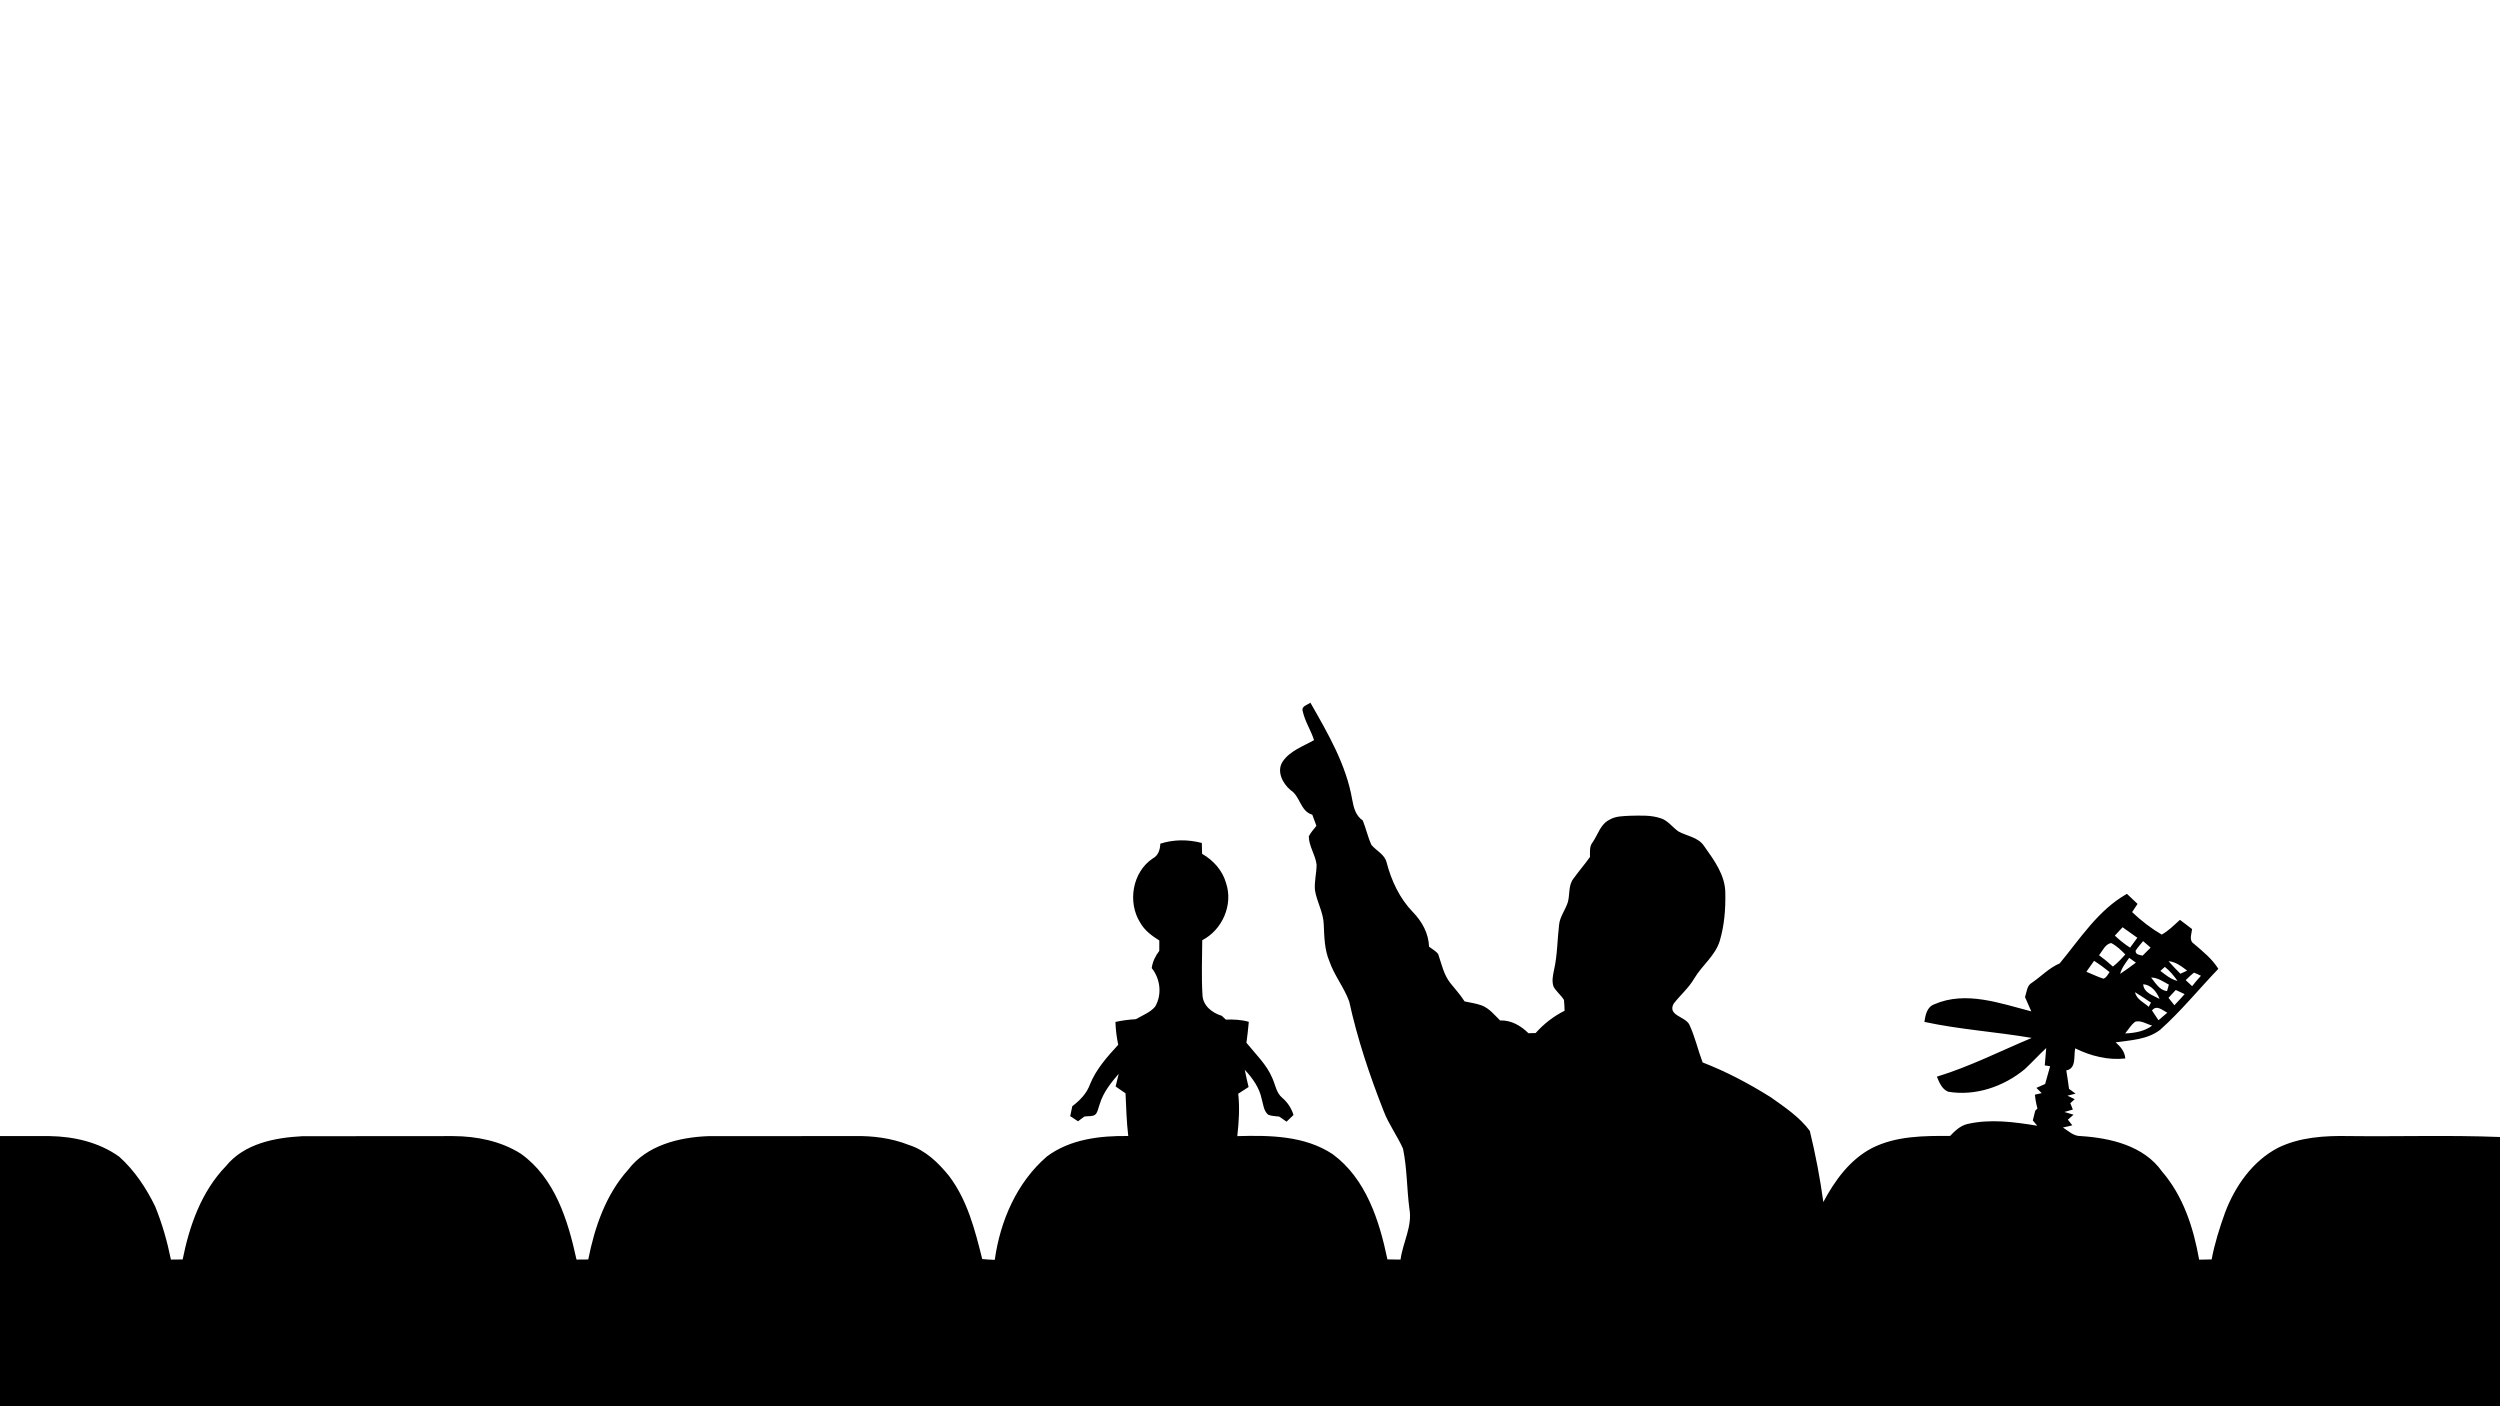 <?xml version="1.0" encoding="UTF-8" ?>
<!DOCTYPE svg PUBLIC "-//W3C//DTD SVG 1.1//EN" "http://www.w3.org/Graphics/SVG/1.1/DTD/svg11.dtd">
<svg width="960pt" height="540pt" viewBox="0 0 960 540" version="1.1" xmlns="http://www.w3.org/2000/svg">
<g id="#000000ff">
<path fill="#000000" opacity="1.00" d=" M 500.23 273.04 C 499.68 271.10 502.08 270.72 503.19 269.83 C 509.90 281.61 516.97 293.62 519.27 307.18 C 519.81 310.12 520.61 313.30 523.29 315.03 C 524.56 318.12 525.23 321.43 526.64 324.47 C 528.53 326.71 531.69 328.07 532.45 331.14 C 534.29 338.23 537.49 345.07 542.66 350.36 C 546.11 353.96 548.58 358.42 548.75 363.51 C 549.92 364.44 551.35 365.15 552.26 366.37 C 553.56 370.13 554.36 374.19 556.86 377.41 C 558.74 379.76 560.78 381.99 562.40 384.54 C 564.59 385.02 566.85 385.31 568.98 386.09 C 571.90 387.19 573.86 389.74 576.03 391.85 C 580.30 391.70 583.98 393.85 586.93 396.76 C 587.61 396.74 588.99 396.71 589.68 396.69 C 592.82 393.17 596.57 390.24 600.80 388.13 C 600.74 386.74 600.74 385.34 600.56 383.97 C 599.42 382.13 597.65 380.79 596.58 378.91 C 595.81 376.81 596.33 374.56 596.75 372.45 C 598.06 366.72 598.00 360.81 598.70 355.00 C 599.06 351.85 601.18 349.31 602.08 346.33 C 602.87 343.35 602.21 339.89 604.24 337.34 C 606.27 334.53 608.53 331.91 610.55 329.09 C 610.60 327.18 610.25 325.07 611.55 323.47 C 613.61 320.54 614.53 316.51 617.98 314.82 C 620.35 313.34 623.24 313.41 625.94 313.25 C 629.86 313.19 633.92 312.93 637.70 314.21 C 640.52 315.07 642.19 317.70 644.56 319.30 C 647.81 321.07 652.03 321.48 654.28 324.75 C 658.11 330.18 662.52 335.99 662.52 342.95 C 662.64 349.06 662.16 355.25 660.44 361.13 C 658.76 366.93 653.62 370.62 650.64 375.66 C 648.51 379.35 645.22 382.12 642.65 385.46 C 640.32 389.94 646.99 390.32 648.64 393.32 C 650.87 398.00 651.97 403.12 653.80 407.97 C 662.94 411.51 671.62 416.11 679.91 421.30 C 685.30 425.13 691.00 428.90 694.97 434.27 C 697.16 443.25 698.90 452.40 700.16 461.58 C 704.57 453.30 710.36 445.27 718.88 440.84 C 728.11 436.18 738.74 436.15 748.83 436.20 C 750.70 434.27 752.73 432.27 755.44 431.63 C 764.29 429.58 773.46 430.84 782.31 432.28 C 781.88 431.77 781.03 430.75 780.60 430.24 C 780.91 429.00 781.22 427.75 781.53 426.51 C 781.74 426.30 782.17 425.88 782.38 425.67 C 781.90 423.92 781.57 422.15 781.41 420.36 C 782.06 420.21 783.36 419.90 784.01 419.75 C 783.50 419.25 782.48 418.25 781.97 417.75 C 783.08 417.25 784.20 416.74 785.33 416.25 C 785.47 415.75 785.75 414.75 785.89 414.26 C 786.37 412.65 786.80 411.04 787.25 409.44 C 786.74 409.36 785.71 409.19 785.19 409.11 C 785.39 406.89 785.57 404.67 785.75 402.45 C 782.92 405.08 780.33 407.94 777.51 410.56 C 769.43 417.25 758.57 420.99 748.09 419.22 C 745.67 418.22 744.69 415.66 743.76 413.44 C 756.35 409.60 768.09 403.62 780.19 398.56 C 766.49 396.22 752.56 395.34 738.96 392.41 C 739.37 389.79 739.92 386.66 742.79 385.64 C 754.89 380.38 768.03 385.27 780.02 388.37 C 779.22 386.53 778.42 384.70 777.60 382.88 C 778.28 380.98 778.27 378.47 780.25 377.37 C 783.85 374.92 786.85 371.67 790.92 369.94 C 798.79 360.43 805.71 349.46 816.74 343.23 C 818.09 344.53 819.44 345.82 820.82 347.10 C 820.11 348.14 819.42 349.19 818.73 350.24 C 822.17 353.53 825.98 356.46 830.09 358.88 C 832.75 357.44 834.87 355.22 837.10 353.22 C 838.65 354.39 840.20 355.57 841.75 356.76 C 841.61 358.67 840.43 361.09 842.45 362.40 C 845.85 365.33 849.43 368.15 851.84 372.03 C 844.37 379.82 837.55 388.25 829.49 395.45 C 824.64 399.20 818.23 399.43 812.42 400.25 C 814.27 401.91 815.94 403.84 816.12 406.45 C 809.46 407.20 802.82 405.49 796.87 402.57 C 796.24 405.47 797.43 410.32 793.46 411.03 C 793.82 413.38 794.22 415.74 794.50 418.11 C 795.33 418.72 796.17 419.34 797.02 419.96 C 796.24 420.15 794.68 420.54 793.90 420.74 C 794.82 421.18 795.75 421.63 796.69 422.09 C 796.27 422.47 795.42 423.24 795.00 423.62 C 795.25 424.23 795.73 425.45 795.97 426.06 C 794.88 426.36 793.80 426.68 792.74 427.00 C 793.89 427.34 795.06 427.69 796.24 428.05 C 795.69 428.52 794.61 429.47 794.06 429.95 C 794.49 430.50 795.34 431.59 795.77 432.13 C 794.52 432.40 793.37 432.69 792.17 432.96 C 794.28 434.33 796.28 436.32 799.00 436.25 C 810.39 436.98 823.25 439.95 830.21 449.85 C 838.42 459.35 842.32 471.55 844.47 483.71 C 846.06 483.67 847.66 483.64 849.27 483.62 C 850.43 477.45 852.33 471.46 854.45 465.57 C 858.29 455.45 864.94 445.92 874.70 440.78 C 883.10 436.65 892.72 436.06 901.94 436.25 C 921.29 436.48 940.66 435.84 960.00 436.61 L 960.00 540.00 L 0.00 540.00 L 0.00 436.26 C 6.35 436.28 12.70 436.22 19.05 436.26 C 28.43 436.40 38.08 438.64 45.79 444.18 C 51.70 449.48 56.17 456.24 59.62 463.35 C 62.28 469.91 64.23 476.74 65.63 483.68 C 67.13 483.66 68.64 483.64 70.14 483.63 C 72.75 470.61 77.35 457.52 86.76 447.79 C 93.75 439.16 105.46 436.86 115.99 436.31 C 135.32 436.23 154.66 436.33 174.00 436.26 C 182.98 436.30 192.29 438.14 199.96 443.00 C 213.12 452.33 218.11 468.66 221.38 483.68 C 222.88 483.66 224.38 483.65 225.89 483.64 C 228.36 471.21 232.62 458.73 241.23 449.15 C 248.37 439.77 260.75 436.71 271.99 436.28 C 290.65 436.23 309.32 436.31 327.98 436.25 C 335.12 436.11 342.35 437.02 349.02 439.67 C 355.38 441.68 360.32 446.49 364.43 451.56 C 371.48 460.85 374.41 472.36 377.17 483.47 C 378.76 483.67 380.38 483.70 381.99 483.78 C 384.08 468.83 390.44 454.06 402.04 444.06 C 410.92 437.43 422.48 436.07 433.25 436.23 C 432.59 430.79 432.47 425.30 432.20 419.83 C 430.92 418.96 429.66 418.08 428.40 417.21 C 428.80 415.57 429.21 413.95 429.59 412.32 C 426.61 415.78 423.63 419.50 422.31 423.94 C 421.80 425.21 421.65 426.66 420.82 427.78 C 419.67 428.96 417.82 428.46 416.37 428.76 C 415.56 429.35 414.75 429.96 413.96 430.57 C 412.95 429.91 411.95 429.25 410.96 428.60 C 411.22 427.32 411.48 426.05 411.76 424.79 C 414.66 422.57 417.30 419.91 418.55 416.41 C 420.92 410.53 425.18 405.79 429.40 401.19 C 428.77 398.30 428.43 395.36 428.33 392.42 C 430.92 391.85 433.55 391.52 436.19 391.36 C 438.70 389.87 441.64 388.84 443.56 386.56 C 446.29 381.93 445.59 375.89 442.26 371.74 C 442.59 369.29 443.67 367.08 445.16 365.14 C 445.17 363.81 445.17 362.48 445.18 361.16 C 442.34 359.36 439.52 357.31 437.85 354.31 C 432.90 346.52 434.81 334.91 442.61 329.68 C 444.81 328.54 445.47 326.29 445.56 323.97 C 450.75 322.31 456.25 322.32 461.50 323.70 C 461.53 325.09 461.56 326.47 461.60 327.86 C 465.94 330.36 469.48 334.28 470.83 339.18 C 473.58 347.47 469.35 357.09 461.66 361.04 C 461.62 368.04 461.32 375.05 461.75 382.04 C 461.89 386.19 465.48 388.96 469.16 390.07 C 469.55 390.44 470.34 391.17 470.73 391.53 C 473.69 391.42 476.67 391.56 479.54 392.38 C 479.30 395.06 479.00 397.75 478.63 400.43 C 482.18 404.82 486.46 408.82 488.64 414.15 C 489.77 416.67 490.12 419.69 492.37 421.54 C 494.42 423.31 495.93 425.55 496.70 428.16 C 495.80 429.01 494.92 429.86 494.04 430.72 C 493.09 430.06 492.16 429.41 491.22 428.77 C 489.80 428.56 488.31 428.63 486.98 428.05 C 485.23 426.56 485.10 424.09 484.50 422.04 C 483.62 417.68 480.97 413.99 478.00 410.80 C 478.42 413.02 478.91 415.22 479.46 417.41 C 478.14 418.28 476.81 419.13 475.48 419.98 C 476.08 425.40 475.73 430.86 475.12 436.27 C 487.57 435.93 501.00 436.06 511.77 443.22 C 524.57 452.66 529.67 468.69 532.77 483.61 C 534.44 483.63 536.12 483.65 537.81 483.68 C 538.68 477.08 542.44 470.88 541.20 464.09 C 540.20 456.44 540.33 448.64 538.76 441.09 C 536.57 436.16 533.28 431.77 531.35 426.70 C 525.95 413.00 521.25 398.97 518.10 384.58 C 516.14 379.17 512.38 374.61 510.50 369.15 C 508.59 364.68 508.54 359.79 508.32 355.03 C 508.22 350.39 505.64 346.31 504.94 341.79 C 504.64 338.50 505.58 335.26 505.57 331.99 C 505.11 328.25 502.63 324.98 502.57 321.17 C 503.33 319.68 504.48 318.43 505.50 317.12 C 504.98 315.69 504.46 314.27 503.93 312.86 C 499.28 311.49 499.33 305.79 495.57 303.39 C 492.51 300.86 490.10 296.13 492.56 292.42 C 495.41 288.25 500.40 286.61 504.59 284.20 C 503.38 280.39 501.06 276.97 500.23 273.04 M 812.10 359.28 C 813.89 361.00 815.86 362.54 817.95 363.90 C 818.87 362.63 819.80 361.36 820.74 360.10 C 818.84 358.76 816.95 357.41 815.07 356.06 C 814.07 357.13 813.08 358.21 812.10 359.28 M 822.95 361.39 C 821.96 362.59 820.93 363.76 820.07 365.06 C 820.03 366.66 821.59 366.66 822.76 366.96 C 823.77 365.92 824.80 364.90 825.84 363.89 C 824.85 363.06 823.91 362.21 822.95 361.39 M 806.02 366.79 C 807.87 368.15 809.65 369.60 811.35 371.16 C 813.11 369.80 814.64 368.17 816.11 366.50 C 814.49 364.85 812.80 363.21 810.73 362.14 C 808.33 362.48 807.43 365.16 806.02 366.79 M 817.61 367.82 C 816.27 369.75 814.72 371.63 814.14 373.97 C 816.22 372.62 818.19 371.12 820.19 369.65 C 819.31 369.05 818.45 368.44 817.61 367.82 M 801.17 373.15 C 803.35 374.02 805.46 375.12 807.73 375.81 C 808.91 375.42 809.41 374.21 810.07 373.28 C 808.16 371.73 806.19 370.27 804.13 368.96 C 803.14 370.36 802.16 371.76 801.17 373.15 M 832.71 369.10 C 834.17 370.76 835.72 372.34 837.27 373.92 C 838.13 373.52 838.99 373.11 839.86 372.71 C 837.70 371.10 835.51 369.30 832.71 369.10 M 829.58 372.82 C 831.61 374.37 833.61 376.09 836.17 376.67 C 834.77 374.68 833.20 372.80 831.30 371.28 C 830.71 371.78 830.13 372.29 829.58 372.82 M 842.50 373.50 C 841.35 374.37 840.34 375.38 839.31 376.37 C 840.11 377.14 840.94 377.92 841.77 378.69 C 842.85 377.32 843.99 375.99 845.16 374.70 C 844.27 374.27 843.41 373.82 842.50 373.50 M 826.01 375.37 C 827.70 377.41 829.22 380.28 832.14 380.58 C 832.32 379.96 832.67 378.72 832.85 378.11 C 830.67 376.95 828.58 375.38 826.01 375.37 M 822.99 377.97 C 823.18 381.25 826.88 382.26 829.27 383.59 C 828.21 380.91 826.10 378.15 822.99 377.97 M 835.49 380.15 C 834.55 381.15 833.62 382.16 832.70 383.17 C 833.45 384.10 834.19 385.06 834.97 386.01 C 836.31 384.62 837.62 383.19 838.90 381.74 C 837.74 381.20 836.62 380.67 835.49 380.15 M 819.86 381.01 C 820.39 383.76 823.22 384.91 825.11 386.62 C 825.33 386.22 825.76 385.41 825.98 385.01 C 823.95 383.65 821.94 382.26 819.86 381.01 M 826.36 388.02 C 827.18 389.27 828.01 390.52 828.86 391.77 C 829.99 390.81 831.10 389.84 832.24 388.88 C 830.33 387.94 828.20 385.71 826.36 388.02 M 816.06 396.84 C 819.68 396.69 823.45 396.07 826.43 393.84 C 824.35 393.26 822.23 391.77 820.02 392.29 C 818.34 393.43 817.35 395.32 816.06 396.84 Z" />
</g>
</svg>
